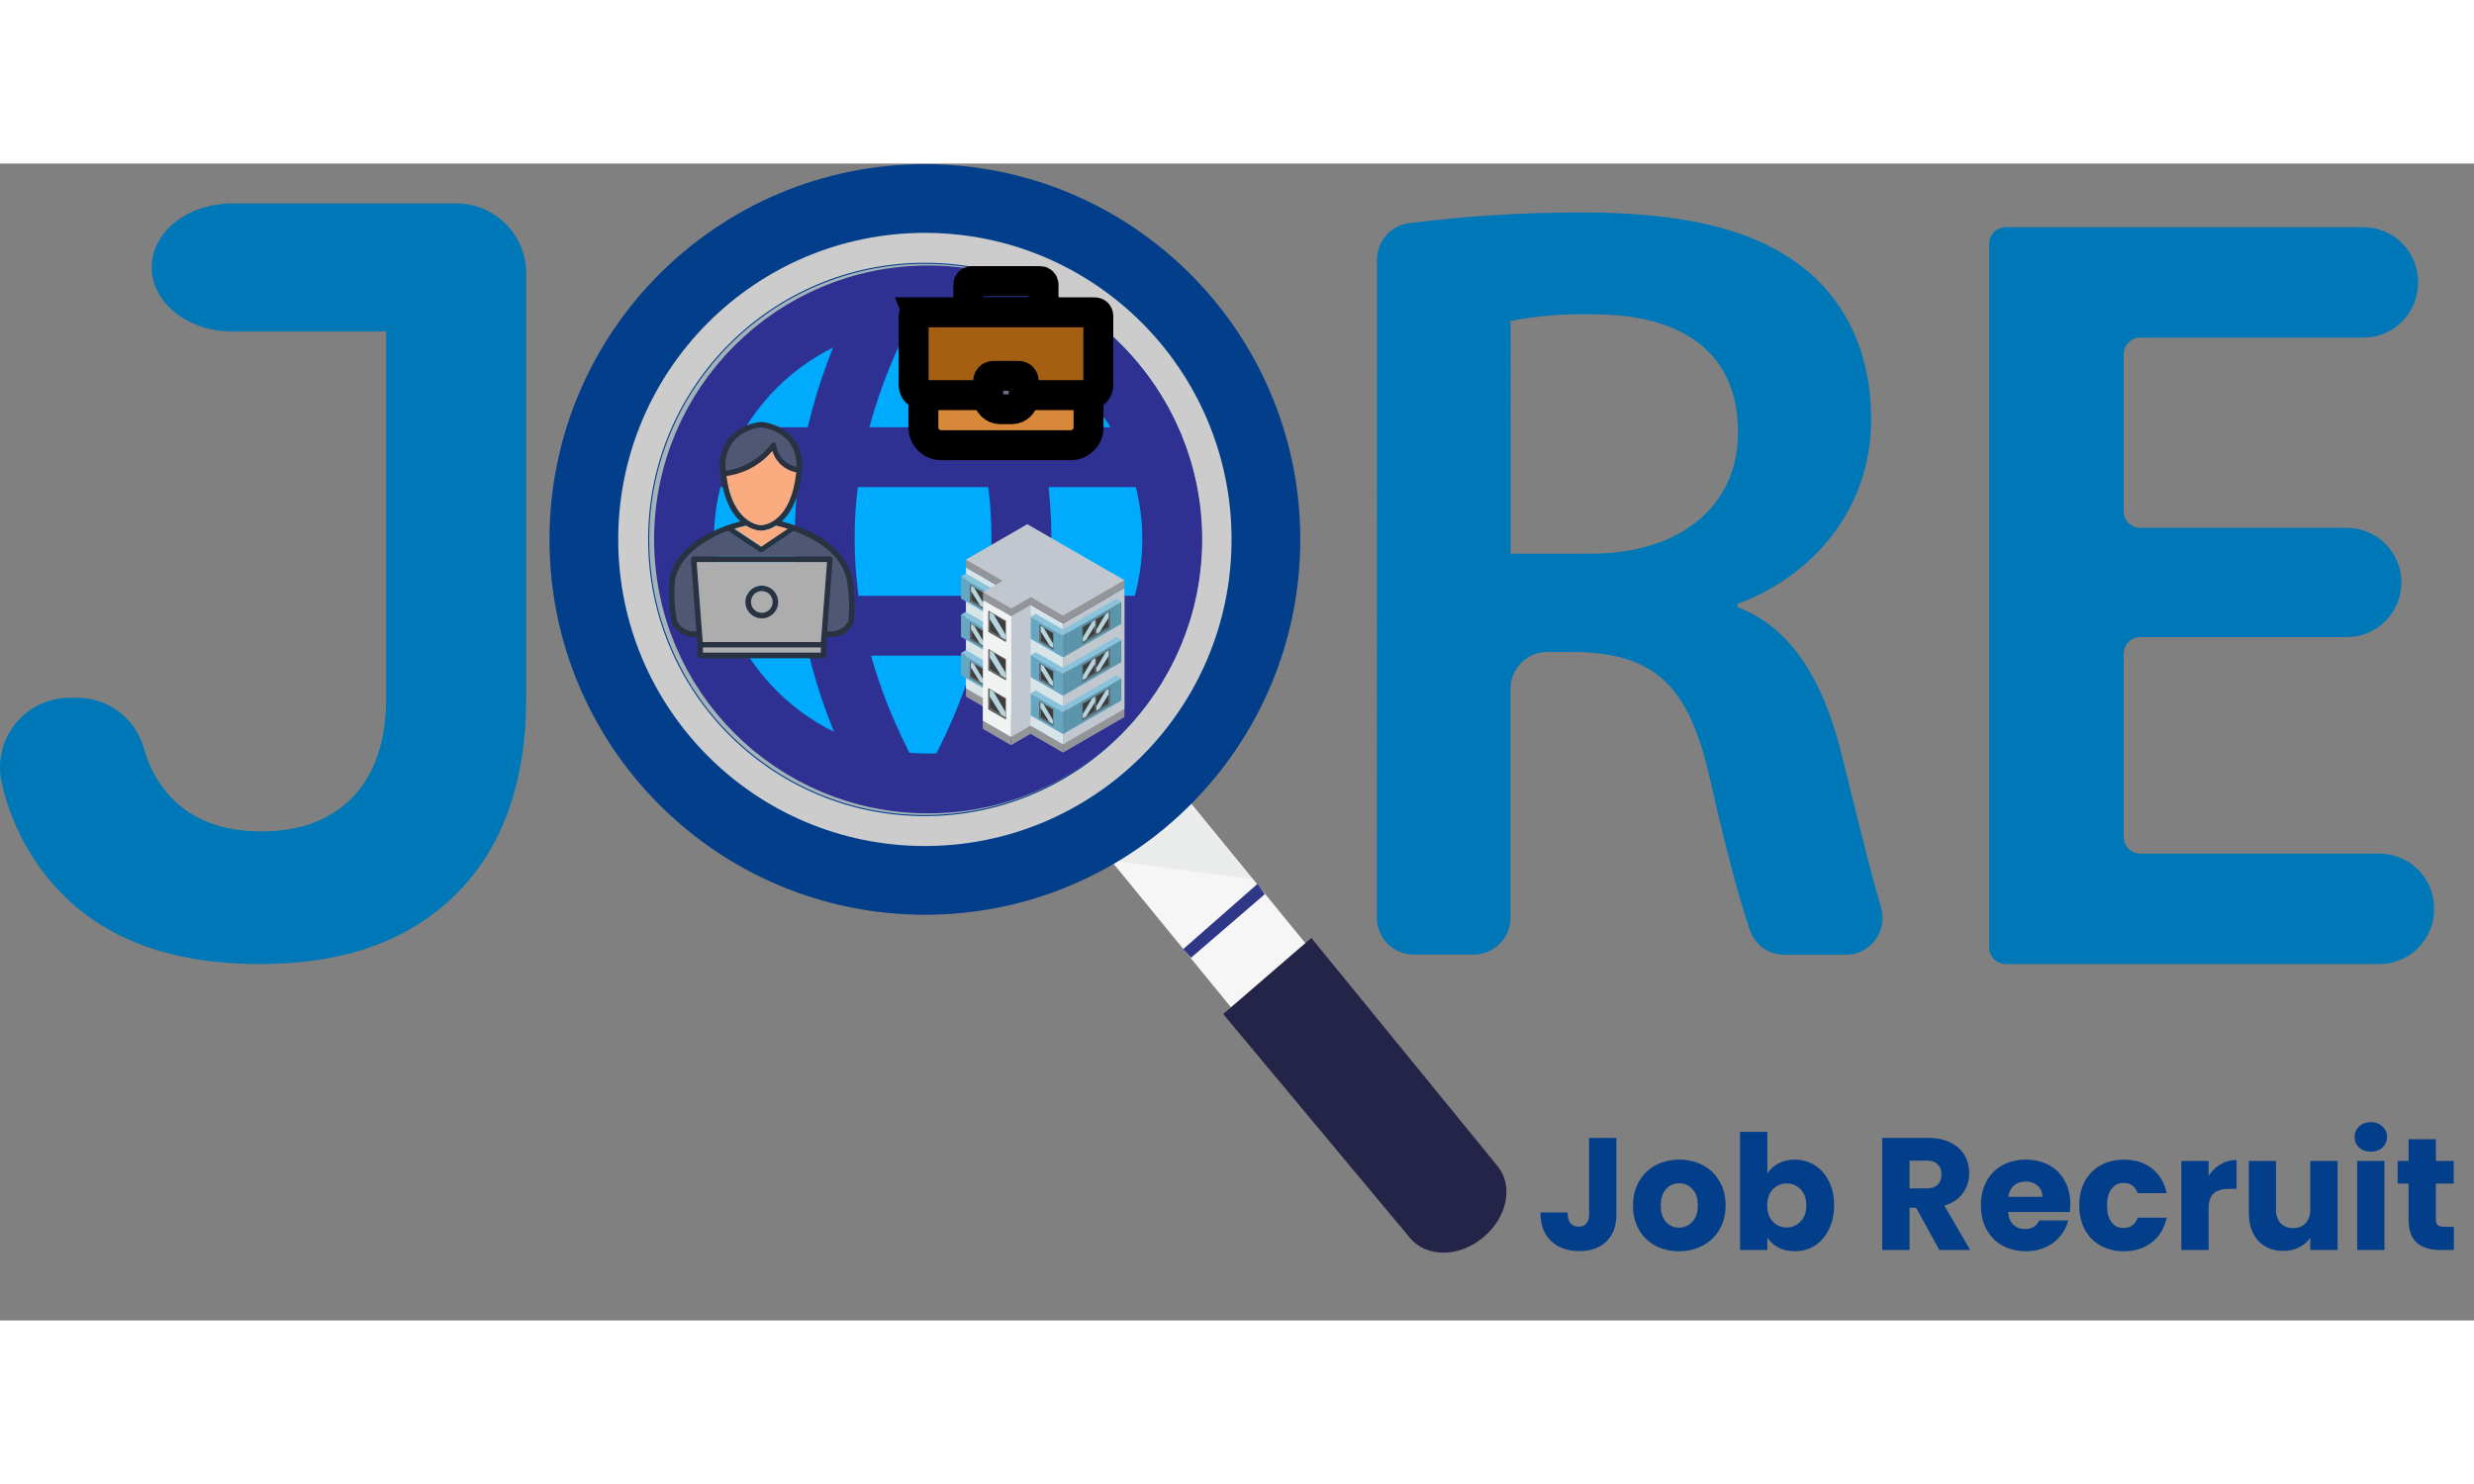 <svg width="100" height="60" viewBox="0 0 124 58" fill="none" xmlns="http://www.w3.org/2000/svg">
<rect x="0" y="0" width="124" height="58" fill="#808080" stroke="none"/>
<path d="M12.994 40.132C8.722 40.132 5.424 38.957 3.102 36.607C1.609 35.078 0.568 33.166 0.095 31.082C-0.027 30.568 -0.031 30.034 0.083 29.518C0.197 29.003 0.427 28.52 0.755 28.106C1.082 27.692 1.5 27.358 1.975 27.128C2.451 26.899 2.972 26.78 3.5 26.781H3.853C4.608 26.777 5.344 27.02 5.948 27.472C6.553 27.924 6.993 28.562 7.202 29.288C7.44 30.192 7.892 31.027 8.521 31.72C9.606 32.895 11.134 33.483 13.104 33.483C15.073 33.483 16.614 32.895 17.726 31.72C18.812 30.545 19.355 28.9 19.355 26.785V5.48C19.357 5.02 19.45 4.565 19.628 4.141C19.806 3.717 20.067 3.333 20.394 3.009C20.721 2.686 21.109 2.431 21.535 2.258C21.961 2.084 22.417 1.997 22.877 2V2C23.803 2 24.692 2.368 25.348 3.023C26.004 3.678 26.373 4.567 26.374 5.494V26.781C26.374 31.012 25.199 34.296 22.848 36.635C20.498 38.973 17.213 40.139 12.994 40.132ZM7.604 5.205C7.604 3.41 9.416 2 11.648 2H23.116V8.42H11.648C9.416 8.42 7.604 6.982 7.604 5.205Z" fill="#0077B6"/>
<path d="M69.019 4.821C69.018 4.372 69.181 3.938 69.477 3.601C69.773 3.264 70.181 3.045 70.626 2.987C73.475 2.629 76.343 2.45 79.214 2.451C84.531 2.451 88.148 3.329 90.612 5.409C92.643 7.109 93.785 9.686 93.785 12.813C93.785 17.579 90.552 20.816 87.087 22.074V22.24C89.717 23.227 91.317 25.801 92.241 29.365C92.996 32.394 93.683 35.278 94.282 37.305C94.363 37.579 94.378 37.868 94.328 38.15C94.277 38.431 94.162 38.697 93.991 38.926C93.82 39.155 93.598 39.341 93.343 39.47C93.087 39.598 92.805 39.666 92.52 39.667H89.449C89.065 39.67 88.69 39.552 88.377 39.33C88.064 39.108 87.828 38.793 87.704 38.429C87.178 36.896 86.498 34.361 85.73 30.955C84.672 26.132 82.934 24.609 79.098 24.486H77.557C77.068 24.485 76.598 24.678 76.251 25.023C75.904 25.368 75.708 25.837 75.706 26.326V37.812C75.706 38.302 75.512 38.772 75.165 39.119C74.819 39.465 74.349 39.66 73.859 39.66H70.859C70.369 39.66 69.899 39.465 69.553 39.119C69.206 38.772 69.011 38.302 69.011 37.812L69.019 4.821ZM75.717 19.561H79.708C84.256 19.561 87.112 17.149 87.112 13.479C87.112 9.421 84.263 7.56 79.877 7.56C78.481 7.518 77.085 7.628 75.713 7.888L75.717 19.561Z" fill="#0077B6"/>
<path d="M117.621 23.742H107.274C107.055 23.742 106.845 23.828 106.689 23.982C106.534 24.136 106.445 24.345 106.442 24.563V33.765C106.442 33.986 106.53 34.197 106.686 34.353C106.842 34.509 107.053 34.597 107.274 34.597H119.261C119.987 34.597 120.684 34.886 121.198 35.399C121.711 35.913 122 36.61 122 37.336V37.389C122.001 37.749 121.93 38.106 121.793 38.439C121.655 38.771 121.453 39.074 121.199 39.328C120.945 39.583 120.642 39.785 120.31 39.923C119.977 40.061 119.621 40.132 119.261 40.132H100.53C100.31 40.131 100.099 40.043 99.944 39.887C99.788 39.731 99.701 39.52 99.701 39.3V4.02C99.701 3.911 99.723 3.804 99.764 3.703C99.806 3.603 99.867 3.511 99.944 3.434C100.021 3.357 100.112 3.296 100.213 3.255C100.313 3.213 100.421 3.192 100.53 3.192H118.453C118.813 3.191 119.17 3.262 119.503 3.399C119.836 3.537 120.138 3.738 120.393 3.993C120.647 4.247 120.85 4.549 120.987 4.882C121.125 5.215 121.196 5.571 121.196 5.931V5.987C121.196 6.347 121.125 6.704 120.987 7.037C120.85 7.369 120.647 7.671 120.393 7.926C120.138 8.18 119.836 8.382 119.503 8.519C119.17 8.657 118.813 8.727 118.453 8.727H107.274C107.165 8.726 107.056 8.748 106.955 8.789C106.854 8.831 106.762 8.892 106.685 8.969C106.607 9.047 106.546 9.139 106.504 9.24C106.463 9.341 106.441 9.449 106.442 9.559V17.431C106.442 17.652 106.53 17.864 106.686 18.02C106.842 18.176 107.053 18.263 107.274 18.263H117.621C118.348 18.263 119.045 18.552 119.558 19.066C120.072 19.579 120.361 20.276 120.361 21.003C120.361 21.729 120.072 22.426 119.558 22.94C119.045 23.453 118.348 23.742 117.621 23.742Z" fill="#0077B6"/>
<path d="M72.692 47.969L68.892 51.096L53.051 31.727L56.852 28.6L72.692 47.969Z" fill="#F6F6F6"/>
<path d="M74.353 53.825L74.31 53.861C73.112 54.848 71.49 54.848 70.668 53.861L61.308 42.639L65.726 38.824L75.054 50.254C75.868 51.234 75.551 52.831 74.353 53.825Z" fill="#242449"/>
<g style="mix-blend-mode:multiply" opacity="0.2">
<path d="M55.005 34.118L55.622 34.943L62.792 35.873L58.026 30.158L55.005 34.118Z" fill="#BBBCC0"/>
</g>
<path opacity="0.5" d="M61.361 20.273C60.635 0.942 36.104 -1.437 31.68 17.414C32.431 36.765 56.937 39.124 61.361 20.273Z" fill="#C8E7F5"/>
<path d="M46.356 35.161C55.367 35.161 62.672 27.856 62.672 18.845C62.672 9.834 55.367 2.529 46.356 2.529C37.345 2.529 30.04 9.834 30.04 18.845C30.04 27.856 37.345 35.161 46.356 35.161Z" stroke="#023E8A" stroke-width="5" stroke-miterlimit="10"/>
<path d="M46.356 33.465C54.431 33.465 60.977 26.92 60.977 18.845C60.977 10.77 54.431 4.225 46.356 4.225C38.282 4.225 31.736 10.77 31.736 18.845C31.736 26.92 38.282 33.465 46.356 33.465Z" stroke="#CCCCCC" stroke-width="1.5" stroke-miterlimit="10"/>
<path d="M59.694 39.818L63.392 36.631L63.029 36.113L59.302 39.385L59.694 39.818Z" fill="#2F3787"/>
<path d="M46.519 31.079C53.275 31.079 58.752 25.601 58.752 18.845C58.752 12.089 53.275 6.611 46.519 6.611C39.762 6.611 34.285 12.089 34.285 18.845C34.285 25.601 39.762 31.079 46.519 31.079Z" fill="#00ABFD" stroke="#2E3192" stroke-width="3" stroke-miterlimit="10"/>
<path d="M34.997 14.72H57.874" stroke="#2E3192" stroke-width="3" stroke-miterlimit="10"/>
<path d="M35.082 23.171H57.959" stroke="#2E3192" stroke-width="3" stroke-miterlimit="10"/>
<path d="M47.943 30.878C52.279 22.825 52.279 14.774 47.943 6.724" stroke="#2E3192" stroke-width="3" stroke-miterlimit="10"/>
<path d="M44.587 6.724C40.25 14.772 40.25 22.823 44.587 30.878" stroke="#2E3192" stroke-width="3" stroke-miterlimit="10"/>
<path d="M46.455 10.409H54.384C54.431 10.409 54.476 10.427 54.509 10.46C54.542 10.493 54.56 10.538 54.56 10.585V13.229C54.56 13.465 54.466 13.692 54.299 13.86C54.132 14.027 53.905 14.121 53.668 14.121H47.174C46.938 14.121 46.711 14.027 46.544 13.86C46.376 13.692 46.282 13.465 46.282 13.229V10.585C46.282 10.538 46.301 10.493 46.334 10.46C46.367 10.427 46.412 10.409 46.459 10.409H46.455Z" fill="#D88839" stroke="black" stroke-width="1.5" stroke-miterlimit="10"/>
<path d="M52.128 5.892H48.711C48.614 5.892 48.535 5.971 48.535 6.069V7.281C48.535 7.379 48.614 7.458 48.711 7.458H52.128C52.225 7.458 52.304 7.379 52.304 7.281V6.069C52.304 5.971 52.225 5.892 52.128 5.892Z" stroke="black" stroke-width="1.5" stroke-miterlimit="10"/>
<path d="M45.965 7.458H54.874C54.921 7.458 54.966 7.476 54.999 7.509C55.032 7.542 55.05 7.587 55.05 7.634V11.107C55.05 11.24 54.997 11.368 54.903 11.463C54.808 11.557 54.68 11.611 54.546 11.611H46.296C46.163 11.611 46.034 11.557 45.94 11.463C45.845 11.368 45.792 11.24 45.792 11.107V7.641C45.792 7.594 45.811 7.549 45.844 7.516C45.877 7.483 45.922 7.465 45.968 7.465L45.965 7.458Z" fill="#A55F13" stroke="black" stroke-width="1.5" stroke-miterlimit="10"/>
<path d="M49.783 10.645H51.056C51.123 10.645 51.188 10.671 51.236 10.719C51.283 10.767 51.31 10.831 51.31 10.899V11.713C51.31 11.873 51.246 12.026 51.133 12.139C51.02 12.252 50.867 12.316 50.707 12.316H50.132C49.972 12.316 49.819 12.252 49.706 12.139C49.593 12.026 49.529 11.873 49.529 11.713V10.899C49.529 10.831 49.556 10.767 49.604 10.719C49.651 10.671 49.716 10.645 49.783 10.645Z" fill="#6B7292" stroke="black" stroke-width="1.5" stroke-miterlimit="10"/>
<path d="M52.942 22.687L52.935 22.395H52.9L52.907 22.691L52.942 22.687Z" fill="#2F3787"/>
<path d="M52.942 22.687L52.935 22.395H52.9L52.907 22.691L52.942 22.687Z" fill="#2F3787"/>
<path d="M42.708 20.731C42.475 19.808 41.742 19.021 40.592 18.454C40.14 18.236 39.668 18.064 39.182 17.939C39.718 17.449 40.053 16.652 40.176 15.563C40.234 15.243 40.223 14.915 40.145 14.6C40.068 14.285 39.924 13.989 39.725 13.733C39.319 13.285 38.758 13.006 38.156 12.954H38.135C37.533 13.009 36.974 13.287 36.566 13.733C36.367 13.989 36.223 14.285 36.146 14.6C36.068 14.915 36.057 15.243 36.115 15.563C36.238 16.652 36.573 17.449 37.109 17.939C36.623 18.064 36.151 18.236 35.699 18.454C34.535 19.021 33.802 19.808 33.583 20.731C33.504 21.492 33.534 22.26 33.672 23.012C33.672 23.012 33.672 23.012 33.672 23.033C33.781 23.262 33.957 23.452 34.177 23.578C34.397 23.704 34.65 23.76 34.902 23.738H34.927L34.955 24.133V24.662C34.955 24.699 34.969 24.734 34.995 24.759C35.021 24.785 35.056 24.8 35.092 24.8H41.276C41.294 24.8 41.312 24.796 41.329 24.789C41.345 24.782 41.361 24.772 41.373 24.759C41.386 24.747 41.396 24.731 41.403 24.715C41.41 24.698 41.414 24.68 41.414 24.662V24.133L41.442 23.735H41.551C41.803 23.757 42.056 23.701 42.275 23.575C42.495 23.449 42.67 23.259 42.778 23.03C42.778 23.03 42.778 23.03 42.778 23.009C42.868 22.25 42.844 21.483 42.708 20.731V20.731ZM38.124 18.408C38.392 18.391 38.65 18.304 38.872 18.154C38.963 18.175 39.175 18.228 39.45 18.313L38.128 19.205L36.792 18.313C36.981 18.25 37.174 18.199 37.37 18.158C37.6 18.31 37.867 18.396 38.142 18.408H38.124ZM36.753 13.913C37.111 13.526 37.599 13.284 38.124 13.232C38.649 13.285 39.136 13.527 39.496 13.913C39.783 14.279 39.928 14.738 39.901 15.203C39.64 15.149 39.403 15.014 39.223 14.818C39.043 14.622 38.928 14.375 38.896 14.11C38.894 14.083 38.883 14.057 38.865 14.036C38.847 14.014 38.824 13.998 38.798 13.99C38.771 13.982 38.742 13.981 38.715 13.989C38.688 13.998 38.663 14.014 38.646 14.036C38.376 14.401 38.036 14.71 37.647 14.943C37.257 15.177 36.825 15.331 36.376 15.397C36.34 15.136 36.356 14.87 36.424 14.615C36.492 14.361 36.61 14.122 36.77 13.913H36.753ZM36.4 15.676C37.296 15.558 38.115 15.11 38.699 14.421C38.785 14.689 38.941 14.928 39.152 15.115C39.363 15.301 39.621 15.427 39.898 15.478C39.899 15.496 39.899 15.514 39.898 15.531C39.778 16.589 39.432 17.382 38.903 17.805C38.688 17.988 38.423 18.101 38.142 18.129C38.107 18.133 36.732 18.087 36.404 15.679L36.4 15.676ZM41.142 23.978H35.223L34.916 19.98H41.452L41.142 23.978ZM41.142 24.514H35.251V24.257H41.153L41.142 24.514ZM42.524 22.938C42.422 23.122 42.266 23.27 42.076 23.361C41.887 23.453 41.674 23.484 41.467 23.449L41.742 19.843C41.743 19.824 41.74 19.805 41.734 19.786C41.728 19.768 41.719 19.751 41.706 19.737C41.693 19.723 41.678 19.711 41.66 19.703C41.642 19.695 41.623 19.691 41.604 19.691H34.768C34.749 19.691 34.73 19.695 34.712 19.703C34.694 19.711 34.679 19.723 34.666 19.737C34.653 19.751 34.644 19.768 34.638 19.786C34.632 19.805 34.629 19.824 34.63 19.843L34.898 23.453C34.704 23.474 34.508 23.436 34.336 23.345C34.163 23.254 34.022 23.113 33.929 22.942C33.8 22.235 33.771 21.513 33.841 20.798C34.165 19.494 35.526 18.778 36.478 18.425L38.068 19.483C38.09 19.498 38.115 19.507 38.142 19.508C38.17 19.507 38.197 19.499 38.219 19.483L39.792 18.425C40.744 18.778 42.105 19.483 42.429 20.798C42.557 21.505 42.587 22.227 42.517 22.942L42.524 22.938Z" fill="#29333F"/>
<path d="M38.184 22.801C38.347 22.801 38.506 22.754 38.642 22.664C38.777 22.574 38.883 22.446 38.946 22.296C39.008 22.146 39.025 21.981 38.994 21.821C38.963 21.662 38.885 21.515 38.77 21.4C38.655 21.284 38.509 21.206 38.349 21.174C38.19 21.142 38.025 21.158 37.874 21.22C37.724 21.282 37.596 21.387 37.505 21.523C37.415 21.658 37.367 21.817 37.367 21.979C37.366 22.087 37.387 22.194 37.428 22.293C37.469 22.393 37.529 22.483 37.605 22.56C37.681 22.636 37.771 22.697 37.871 22.738C37.97 22.779 38.077 22.801 38.184 22.801V22.801ZM38.184 21.44C38.292 21.44 38.397 21.472 38.486 21.531C38.575 21.591 38.645 21.676 38.686 21.775C38.727 21.874 38.738 21.983 38.717 22.089C38.696 22.194 38.644 22.291 38.568 22.367C38.492 22.443 38.396 22.494 38.29 22.515C38.185 22.536 38.076 22.525 37.977 22.484C37.877 22.443 37.793 22.374 37.733 22.284C37.673 22.195 37.642 22.09 37.642 21.983C37.641 21.911 37.655 21.84 37.682 21.774C37.709 21.708 37.749 21.647 37.799 21.596C37.85 21.546 37.91 21.505 37.976 21.478C38.042 21.45 38.113 21.436 38.184 21.436V21.44Z" fill="#29333F"/>
<path d="M41.139 24.26H35.233V24.518H41.139V24.26Z" fill="#ADADAD"/>
<path d="M34.916 19.98L35.223 23.989H41.146L41.452 19.98H34.916ZM38.184 22.801C38.021 22.801 37.862 22.754 37.727 22.664C37.591 22.574 37.485 22.445 37.422 22.295C37.36 22.145 37.343 21.98 37.375 21.82C37.406 21.66 37.485 21.514 37.6 21.398C37.715 21.283 37.862 21.205 38.021 21.173C38.181 21.142 38.346 21.158 38.497 21.221C38.647 21.284 38.775 21.389 38.865 21.525C38.955 21.661 39.003 21.82 39.002 21.983C39.002 22.2 38.916 22.408 38.763 22.561C38.609 22.715 38.401 22.801 38.184 22.801Z" fill="#ADADAD"/>
<path d="M42.517 22.942C42.415 23.126 42.259 23.273 42.069 23.365C41.88 23.457 41.667 23.487 41.46 23.453L41.734 19.846C41.736 19.827 41.734 19.808 41.727 19.79C41.721 19.772 41.712 19.755 41.699 19.741C41.686 19.726 41.671 19.715 41.653 19.707C41.635 19.699 41.616 19.695 41.597 19.695H34.768C34.749 19.695 34.73 19.699 34.712 19.707C34.694 19.715 34.679 19.726 34.666 19.741C34.653 19.755 34.644 19.772 34.638 19.79C34.632 19.808 34.629 19.827 34.631 19.846L34.899 23.453C34.705 23.474 34.509 23.436 34.336 23.345C34.163 23.254 34.022 23.113 33.929 22.942C33.8 22.235 33.771 21.513 33.841 20.798C34.165 19.494 35.526 18.778 36.478 18.425L38.068 19.483C38.09 19.498 38.115 19.507 38.142 19.508C38.17 19.507 38.197 19.499 38.22 19.483L39.795 18.425C40.744 18.778 42.105 19.483 42.429 20.798C42.558 21.505 42.587 22.227 42.517 22.942V22.942Z" fill="#505773"/>
<path d="M39.482 18.313L38.16 19.205L36.824 18.313C37.099 18.224 37.31 18.175 37.402 18.154C37.625 18.305 37.884 18.392 38.153 18.408V18.408C38.42 18.391 38.678 18.304 38.9 18.154C38.988 18.175 39.196 18.218 39.482 18.313Z" fill="#FAAB7F"/>
<path d="M39.905 15.482C39.905 15.482 39.905 15.517 39.905 15.535C39.785 16.592 39.439 17.386 38.91 17.808C38.696 17.991 38.43 18.105 38.149 18.133C38.117 18.133 36.739 18.087 36.411 15.665C37.307 15.547 38.127 15.098 38.709 14.406C38.792 14.678 38.947 14.921 39.157 15.111C39.368 15.3 39.626 15.428 39.905 15.482V15.482Z" fill="#FAAB7F"/>
<path d="M39.919 15.203C39.658 15.149 39.421 15.014 39.241 14.818C39.06 14.622 38.946 14.375 38.914 14.11C38.911 14.083 38.9 14.057 38.883 14.036C38.865 14.014 38.842 13.998 38.816 13.99C38.789 13.982 38.761 13.982 38.734 13.99C38.708 13.998 38.684 14.014 38.667 14.036C38.395 14.404 38.052 14.714 37.658 14.948C37.265 15.182 36.829 15.336 36.376 15.401C36.339 15.139 36.356 14.872 36.424 14.616C36.493 14.361 36.612 14.122 36.774 13.913C37.131 13.526 37.618 13.284 38.142 13.232C38.667 13.284 39.155 13.526 39.514 13.913C39.801 14.279 39.945 14.738 39.919 15.203V15.203Z" fill="#505773"/>
<path d="M38.727 21.979C38.727 22.087 38.695 22.192 38.636 22.281C38.576 22.37 38.491 22.44 38.392 22.481C38.293 22.522 38.184 22.533 38.078 22.512C37.973 22.491 37.876 22.439 37.8 22.363C37.724 22.287 37.673 22.19 37.652 22.085C37.631 21.98 37.642 21.871 37.683 21.771C37.724 21.672 37.793 21.587 37.883 21.528C37.972 21.468 38.077 21.436 38.184 21.436C38.328 21.437 38.466 21.495 38.567 21.596C38.669 21.698 38.726 21.835 38.727 21.979V21.979Z" fill="#ADADAD"/>
<path d="M50.689 23.111L50.675 29.161L49.261 28.343L49.272 22.293L50.689 23.111Z" fill="#939598"/>
<path d="M50.689 23.111L51.662 22.547L51.648 28.593L50.675 29.161L50.689 23.111Z" fill="#939598"/>
<path d="M53.277 23.471V29.531L56.358 27.75V21.697L53.277 23.471Z" fill="#939598"/>
<path d="M53.277 23.471L48.415 20.664V26.725L53.277 29.531V23.471Z" fill="#939598"/>
<path d="M53.277 23.058V29.118L56.358 27.338V21.281L53.277 23.058Z" fill="#C0C7CE"/>
<path d="M53.277 23.058L48.415 20.252V26.309L53.277 29.118V23.058Z" fill="#D7E4E8"/>
<path d="M50.689 22.698L51.662 22.134L51.648 28.181L50.675 28.745L50.689 22.698Z" fill="#C0C7CE"/>
<path d="M53.277 23.361V24.429L53.527 24.616V23.506L53.277 23.361Z" fill="#A16845"/>
<path d="M55.95 21.817V22.928L56.203 23.076V21.962L55.95 21.817Z" fill="#D4CAB8"/>
<path d="M56.203 21.965L53.527 23.506V24.616L56.203 23.076V21.965Z" fill="#5B95AB"/>
<path d="M54.948 22.846L55.593 22.473V23.238L54.948 23.608V22.846Z" fill="#B5D4DE"/>
<path d="M55.614 22.466V23.252L54.927 23.647V23.59L54.948 23.58L55.572 23.22V22.459L55.614 22.438V22.466Z" fill="#6D6E71"/>
<path d="M55.632 23.27L54.931 23.675L54.927 22.829L54.948 22.818V23.58V23.608L55.593 23.238V22.445L55.611 22.438L55.636 22.448L55.632 23.27Z" fill="#58595B"/>
<path d="M55.636 22.448L55.593 22.473L54.948 22.846L54.927 22.829L55.593 22.445L55.611 22.438L55.636 22.448Z" fill="#58595B"/>
<g style="mix-blend-mode:screen">
<path d="M55.421 22.572L54.948 23.372V22.846L55.421 22.572Z" fill="#3D3D3D"/>
</g>
<g style="mix-blend-mode:screen">
<path d="M55.572 22.758V23.22L55.121 23.481L55.572 22.758Z" fill="#3D3D3D"/>
</g>
<path d="M54.268 23.241L54.913 22.868V23.629L54.268 24.003V23.241Z" fill="#B5D4DE"/>
<path d="M54.934 22.857V23.647H54.931L54.247 24.042V23.985L54.268 23.975L54.892 23.615V22.854L54.934 22.832V22.857Z" fill="#6D6E71"/>
<path d="M54.952 23.664L54.247 24.07V23.224L54.268 23.213V23.975V24.003L54.913 23.629V22.839L54.931 22.829L54.952 22.843V23.664Z" fill="#58595B"/>
<path d="M54.952 22.843L54.913 22.868L54.268 23.241L54.247 23.224L54.913 22.839L54.931 22.829L54.952 22.843Z" fill="#58595B"/>
<g style="mix-blend-mode:screen">
<path d="M54.74 22.966L54.268 23.763V23.241L54.74 22.966Z" fill="#3D3D3D"/>
</g>
<g style="mix-blend-mode:screen">
<path d="M54.892 23.153V23.615L54.44 23.872L54.892 23.153Z" fill="#3D3D3D"/>
</g>
<path d="M53.527 23.506L53.277 23.361L55.949 21.817L56.203 21.965L53.527 23.506Z" fill="#88C2DB"/>
<path d="M53.527 23.506V24.616L53.277 24.761V23.65L53.527 23.506Z" fill="#5B95AB"/>
<path d="M51.659 22.72L53.277 23.65V24.761L51.659 23.827V22.72Z" fill="#66A6C0"/>
<path d="M51.913 22.572L51.659 22.72L53.277 23.65L53.528 23.506L51.913 22.572Z" fill="#88C2DB"/>
<path d="M53.277 25.279V26.347L53.527 26.538V25.424L53.277 25.279Z" fill="#A16845"/>
<path d="M55.95 23.735V24.846L56.203 24.994V23.88L55.95 23.735Z" fill="#D4CAB8"/>
<path d="M56.203 23.883L53.527 25.424V26.538L56.203 24.994V23.883Z" fill="#5B95AB"/>
<path d="M54.948 24.764L55.593 24.391V25.156L54.948 25.526V24.764Z" fill="#B5D4DE"/>
<path d="M55.614 24.384V25.17V25.173V25.17L54.927 25.565V25.512L54.948 25.498L55.572 25.138V24.38L55.614 24.355V24.384Z" fill="#6D6E71"/>
<path d="M55.632 25.187L54.931 25.593L54.927 24.75L54.948 24.74V25.498V25.526L55.593 25.156V24.363L55.611 24.355L55.636 24.366L55.632 25.187Z" fill="#58595B"/>
<path d="M55.636 24.366L55.593 24.391L54.948 24.764L54.927 24.75L55.593 24.363L55.611 24.355L55.636 24.366Z" fill="#58595B"/>
<g style="mix-blend-mode:screen">
<path d="M55.421 24.493L54.948 25.29V24.764L55.421 24.493Z" fill="#3D3D3D"/>
</g>
<g style="mix-blend-mode:screen">
<path d="M55.572 24.68V25.138L55.121 25.399L55.572 24.68Z" fill="#3D3D3D"/>
</g>
<path d="M54.268 25.159L54.913 24.785V25.551L54.268 25.921V25.159Z" fill="#B5D4DE"/>
<path d="M54.934 24.779V25.565H54.931L54.247 25.959V25.903L54.268 25.892L54.892 25.533V24.771L54.934 24.75V24.779Z" fill="#6D6E71"/>
<path d="M54.952 25.582L54.247 25.988V25.142L54.268 25.131V25.892V25.921L54.913 25.551V24.757L54.931 24.747L54.952 24.761V25.582Z" fill="#58595B"/>
<path d="M54.952 24.761L54.913 24.785L54.268 25.159L54.247 25.142L54.913 24.757L54.931 24.747L54.952 24.761Z" fill="#58595B"/>
<g style="mix-blend-mode:screen">
<path d="M54.74 24.884L54.268 25.681V25.159L54.74 24.884Z" fill="#3D3D3D"/>
</g>
<g style="mix-blend-mode:screen">
<path d="M54.892 25.071V25.533L54.44 25.794L54.892 25.071Z" fill="#3D3D3D"/>
</g>
<path d="M53.527 25.424L53.277 25.279L55.949 23.735L56.203 23.883L53.527 25.424Z" fill="#88C2DB"/>
<path d="M53.527 25.424V26.538L53.277 26.682V25.568L53.527 25.424Z" fill="#5B95AB"/>
<path d="M51.659 24.637L53.277 25.568V26.682L51.659 25.748V24.637Z" fill="#66A6C0"/>
<path d="M51.913 24.493L51.659 24.637L53.277 25.568L53.528 25.424L51.913 24.493Z" fill="#88C2DB"/>
<path d="M53.277 27.204V28.272L53.527 28.459V27.349L53.277 27.204Z" fill="#A16845"/>
<path d="M55.95 25.66V26.77L56.203 26.915V25.804L55.95 25.66Z" fill="#D4CAB8"/>
<path d="M56.203 25.804L53.527 27.349V28.459L56.203 26.919V25.804Z" fill="#5B95AB"/>
<path d="M54.948 26.689L55.593 26.316V27.077L54.948 27.451V26.689Z" fill="#B5D4DE"/>
<path d="M55.614 26.309V27.095L54.927 27.49V27.433L54.948 27.423L55.572 27.063V26.302L55.614 26.28V26.309Z" fill="#6D6E71"/>
<path d="M55.632 27.112L54.931 27.518L54.927 26.672L54.948 26.661V27.423V27.451L55.593 27.077V26.287L55.611 26.277L55.636 26.291L55.632 27.112Z" fill="#58595B"/>
<path d="M55.636 26.291L55.593 26.316L54.948 26.689L54.927 26.672L55.593 26.287L55.611 26.277L55.636 26.291Z" fill="#58595B"/>
<g style="mix-blend-mode:screen">
<path d="M55.421 26.414L54.948 27.215V26.689L55.421 26.414Z" fill="#3D3D3D"/>
</g>
<g style="mix-blend-mode:screen">
<path d="M55.572 26.601V27.063L55.121 27.324L55.572 26.601Z" fill="#3D3D3D"/>
</g>
<path d="M54.268 27.081L54.913 26.707V27.472L54.268 27.846V27.081Z" fill="#B5D4DE"/>
<path d="M54.934 26.7V27.49H54.931L54.247 27.884V27.828L54.268 27.817L54.892 27.454V26.696L54.934 26.672V26.7Z" fill="#6D6E71"/>
<path d="M54.952 27.504L54.247 27.913V27.067L54.268 27.056V27.817V27.846L54.913 27.472V26.682L54.931 26.672L54.952 26.686V27.504Z" fill="#58595B"/>
<path d="M54.952 26.686L54.913 26.707L54.268 27.081L54.247 27.067L54.913 26.682L54.931 26.672L54.952 26.686Z" fill="#58595B"/>
<g style="mix-blend-mode:screen">
<path d="M54.74 26.809L54.268 27.606V27.081L54.74 26.809Z" fill="#3D3D3D"/>
</g>
<g style="mix-blend-mode:screen">
<path d="M54.892 26.996V27.454L54.44 27.715L54.892 26.996Z" fill="#3D3D3D"/>
</g>
<path d="M53.527 27.349L53.277 27.204L55.949 25.66L56.203 25.804L53.527 27.349Z" fill="#88C2DB"/>
<path d="M53.527 27.349V28.459L53.277 28.604V27.493L53.527 27.349Z" fill="#5B95AB"/>
<path d="M51.659 26.562L53.277 27.493V28.604L51.659 27.669V26.562Z" fill="#66A6C0"/>
<path d="M51.909 26.414L51.659 26.562L53.277 27.493L53.528 27.349L51.909 26.414Z" fill="#88C2DB"/>
<path d="M52.773 27.37L52.128 26.996V27.758L52.773 28.131V27.37Z" fill="#B5D4DE"/>
<path d="M52.106 26.989V27.775H52.11L52.794 28.17V28.114L52.773 28.103L52.149 27.743V26.982L52.106 26.961V26.989Z" fill="#6D6E71"/>
<path d="M52.089 27.793L52.794 28.198V27.352L52.776 27.341L52.773 28.103V28.131L52.128 27.758V26.968L52.11 26.961L52.089 26.971V27.793Z" fill="#58595B"/>
<path d="M52.089 26.971L52.128 26.996L52.773 27.37L52.794 27.352L52.128 26.968L52.11 26.961L52.089 26.971Z" fill="#58595B"/>
<g style="mix-blend-mode:screen">
<path d="M52.304 27.098L52.773 27.895V27.37L52.304 27.098Z" fill="#3D3D3D"/>
</g>
<g style="mix-blend-mode:screen">
<path d="M52.149 27.282V27.743L52.6 28.004L52.149 27.282Z" fill="#3D3D3D"/>
</g>
<path d="M52.783 25.462L52.138 25.089V25.85L52.783 26.224V25.462Z" fill="#B5D4DE"/>
<path d="M52.117 25.078V25.868L52.801 26.263V26.206L52.783 26.196L52.16 25.836V25.075L52.117 25.053V25.078Z" fill="#6D6E71"/>
<path d="M52.099 25.886L52.801 26.291V25.445L52.783 25.434V26.196V26.224L52.138 25.85V25.061L52.121 25.05L52.096 25.064L52.099 25.886Z" fill="#58595B"/>
<path d="M52.096 25.064L52.138 25.089L52.783 25.462L52.801 25.445H52.805H52.801L52.138 25.061L52.121 25.05L52.096 25.064Z" fill="#58595B"/>
<g style="mix-blend-mode:screen">
<path d="M52.311 25.187L52.783 25.984V25.462L52.311 25.187Z" fill="#3D3D3D"/>
</g>
<g style="mix-blend-mode:screen">
<path d="M52.159 25.374V25.836L52.611 26.093L52.159 25.374Z" fill="#3D3D3D"/>
</g>
<path d="M52.783 23.545L52.138 23.171V23.936L52.783 24.306V23.545Z" fill="#B5D4DE"/>
<path d="M52.117 23.164V23.95L52.801 24.345V24.288L52.783 24.278L52.16 23.918V23.157L52.117 23.136V23.164Z" fill="#6D6E71"/>
<path d="M52.099 23.968L52.801 24.373V23.527L52.783 23.516V24.278V24.306L52.138 23.936V23.143L52.121 23.136L52.096 23.146L52.099 23.968Z" fill="#58595B"/>
<path d="M52.096 23.146L52.138 23.171L52.783 23.544L52.801 23.527L52.138 23.143L52.121 23.136L52.096 23.146Z" fill="#58595B"/>
<g style="mix-blend-mode:screen">
<path d="M52.311 23.273L52.783 24.07V23.544L52.311 23.273Z" fill="#3D3D3D"/>
</g>
<g style="mix-blend-mode:screen">
<path d="M52.159 23.456V23.918L52.611 24.179L52.159 23.456Z" fill="#3D3D3D"/>
</g>
<path d="M49.995 21.465V22.578L49.741 22.723V21.609L49.995 21.465Z" fill="#A16845"/>
<path d="M48.165 20.699L49.741 21.609V22.723L48.165 21.81V20.699Z" fill="#66A6C0"/>
<path d="M48.415 20.555L48.165 20.699L49.741 21.609L49.995 21.465L48.415 20.555Z" fill="#88C2DB"/>
<path d="M49.995 23.382V24.493L49.741 24.637V23.527L49.995 23.382Z" fill="#A16845"/>
<path d="M48.165 22.617L49.741 23.527V24.637L48.165 23.728V22.617Z" fill="#66A6C0"/>
<path d="M48.415 22.476L48.165 22.617L49.741 23.53L49.995 23.382L48.415 22.476Z" fill="#88C2DB"/>
<path d="M49.995 25.307V26.418L49.741 26.562V25.452L49.995 25.307Z" fill="#A16845"/>
<path d="M48.165 24.539L49.741 25.452V26.562L48.165 25.653V24.539Z" fill="#66A6C0"/>
<path d="M48.415 24.394L48.165 24.539L49.745 25.452L49.995 25.307L48.415 24.394Z" fill="#88C2DB"/>
<path d="M49.286 25.35L48.641 24.976V25.741L49.286 26.111V25.35Z" fill="#B5D4DE"/>
<path d="M48.62 24.969L48.623 25.755H48.62H48.623V25.759L49.307 26.15V26.093L49.286 26.083L48.662 25.723V24.965L48.62 24.941V24.969Z" fill="#6D6E71"/>
<path d="M48.602 25.773L49.307 26.178V25.335L49.286 25.325V26.083V26.111L48.641 25.741V24.948L48.623 24.937L48.602 24.955V25.773Z" fill="#58595B"/>
<path d="M48.602 24.955L48.641 24.976L49.286 25.35L49.307 25.335V25.332L48.641 24.948L48.623 24.937L48.602 24.955Z" fill="#58595B"/>
<g style="mix-blend-mode:screen">
<path d="M48.814 25.078L49.286 25.875V25.35L48.814 25.078Z" fill="#3D3D3D"/>
</g>
<g style="mix-blend-mode:screen">
<path d="M48.662 25.265V25.723L49.113 25.984L48.662 25.265Z" fill="#3D3D3D"/>
</g>
<path d="M49.297 23.442L48.652 23.069V23.83L49.297 24.204V23.442Z" fill="#B5D4DE"/>
<path d="M48.63 23.061V23.848L49.318 24.243V24.186L49.297 24.176L48.673 23.816V23.055L48.63 23.033V23.061Z" fill="#6D6E71"/>
<path d="M48.613 23.865L49.314 24.271L49.318 23.425L49.297 23.414V24.176V24.204L48.652 23.83V23.04L48.634 23.03L48.613 23.044V23.865Z" fill="#58595B"/>
<path d="M48.613 23.044L48.652 23.069L49.297 23.442L49.318 23.425L48.652 23.04L48.634 23.03L48.613 23.044Z" fill="#58595B"/>
<g style="mix-blend-mode:screen">
<path d="M48.824 23.167L49.297 23.964V23.442L48.824 23.167Z" fill="#3D3D3D"/>
</g>
<g style="mix-blend-mode:screen">
<path d="M48.673 23.354V23.816L49.124 24.077L48.673 23.354Z" fill="#3D3D3D"/>
</g>
<path d="M49.297 21.524L48.652 21.151V21.916L49.297 22.286V21.524Z" fill="#B5D4DE"/>
<path d="M48.63 21.144V21.93L49.318 22.325V22.268L49.297 22.258L48.673 21.898V21.137L48.63 21.116V21.144Z" fill="#6D6E71"/>
<path d="M48.613 21.948L49.315 22.353L49.318 21.51L49.297 21.496V22.258V22.286L48.652 21.916V21.122L48.634 21.116L48.609 21.13L48.613 21.948Z" fill="#58595B"/>
<path d="M48.609 21.13L48.652 21.151L49.297 21.524L49.318 21.51L48.652 21.122L48.634 21.116L48.609 21.13Z" fill="#58595B"/>
<g style="mix-blend-mode:screen">
<path d="M48.824 21.253L49.297 22.05V21.524L48.824 21.253Z" fill="#3D3D3D"/>
</g>
<g style="mix-blend-mode:screen">
<path d="M48.673 21.44V21.898L49.124 22.159L48.673 21.44Z" fill="#3D3D3D"/>
</g>
<path d="M50.689 22.698L50.675 28.745L49.261 27.927L49.272 21.881L50.689 22.698Z" fill="#F1F2F2"/>
<path d="M50.397 22.945L49.582 22.476V23.435L50.397 23.904V22.945Z" fill="#B5D4DE"/>
<path d="M49.558 22.466V23.456V23.46L50.418 23.953V23.883L50.397 23.869L49.607 23.418V22.459L49.558 22.43V22.466Z" fill="#6D6E71"/>
<path d="M49.533 23.478L50.418 23.989V22.928L50.397 22.913V23.869V23.904L49.582 23.435V22.441L49.561 22.43L49.533 22.448V23.478Z" fill="#58595B"/>
<path d="M49.533 22.448L49.582 22.476L50.397 22.945L50.418 22.928V22.924L49.582 22.441L49.561 22.43L49.533 22.448Z" fill="#58595B"/>
<g style="mix-blend-mode:screen">
<path d="M49.801 22.603L50.397 23.605V22.945L49.801 22.603Z" fill="#3D3D3D"/>
</g>
<g style="mix-blend-mode:screen">
<path d="M49.607 22.836V23.418L50.175 23.745L49.607 22.836Z" fill="#3D3D3D"/>
</g>
<path d="M50.397 24.867L49.582 24.398V25.36L50.397 25.826V24.867Z" fill="#B5D4DE"/>
<path d="M49.558 24.387V25.378V25.381V25.378L50.418 25.875V25.804L50.397 25.79L49.607 25.339V24.38L49.558 24.352V24.387Z" fill="#6D6E71"/>
<path d="M49.533 25.399L50.418 25.91V24.849L50.397 24.835V25.79V25.826L49.582 25.36V24.363L49.561 24.352L49.533 24.369V25.399Z" fill="#58595B"/>
<path d="M49.533 24.369L49.582 24.398L50.397 24.867L50.418 24.849L49.582 24.363L49.561 24.352L49.533 24.369Z" fill="#58595B"/>
<g style="mix-blend-mode:screen">
<path d="M49.801 24.525L50.397 25.526V24.867L49.801 24.525Z" fill="#3D3D3D"/>
</g>
<g style="mix-blend-mode:screen">
<path d="M49.607 24.761V25.339L50.175 25.667L49.607 24.761Z" fill="#3D3D3D"/>
</g>
<path d="M50.393 26.83L49.582 26.358V27.32L50.393 27.789V26.83Z" fill="#B5D4DE"/>
<path d="M49.554 26.351V27.341L50.418 27.839V27.768L50.393 27.754L49.607 27.299V26.344L49.554 26.316V26.351Z" fill="#6D6E71"/>
<path d="M49.529 27.363L50.418 27.874V26.809L50.393 26.795V27.754V27.789L49.582 27.32V26.326L49.561 26.312L49.529 26.33V27.363Z" fill="#58595B"/>
<path d="M49.529 26.33L49.582 26.358L50.393 26.83L50.418 26.809L49.582 26.326L49.561 26.312L49.529 26.33Z" fill="#58595B"/>
<g style="mix-blend-mode:screen">
<path d="M49.801 26.485L50.393 27.49V26.83L49.801 26.485Z" fill="#3D3D3D"/>
</g>
<g style="mix-blend-mode:screen">
<path d="M49.607 26.721V27.299L50.175 27.627L49.607 26.721Z" fill="#3D3D3D"/>
</g>
<path d="M48.415 20.252V19.857L51.489 18.475L56.358 20.886V21.281L53.27 23.058L51.666 22.131L50.689 22.698L49.272 21.881V21.486L50.252 21.313L48.415 20.252Z" fill="#939598"/>
<path d="M48.415 19.857L51.489 18.08L56.358 20.886L53.27 22.663L51.666 21.736L50.689 22.304L49.272 21.486L50.252 20.918L48.415 19.857Z" fill="#C0C7CE"/>
<path d="M81.016 48.851V52.675C81.016 53.267 80.848 53.723 80.512 54.043C80.181 54.363 79.733 54.523 79.168 54.523C78.576 54.523 78.101 54.355 77.744 54.019C77.387 53.683 77.208 53.206 77.208 52.587H78.568C78.568 52.822 78.616 53.001 78.712 53.123C78.808 53.241 78.947 53.299 79.128 53.299C79.293 53.299 79.421 53.246 79.512 53.139C79.603 53.033 79.648 52.878 79.648 52.675V48.851H81.016ZM84.153 54.531C83.716 54.531 83.321 54.438 82.969 54.251C82.622 54.065 82.348 53.798 82.145 53.451C81.948 53.105 81.849 52.699 81.849 52.235C81.849 51.777 81.95 51.374 82.153 51.027C82.356 50.675 82.633 50.406 82.985 50.219C83.337 50.033 83.732 49.939 84.169 49.939C84.606 49.939 85.001 50.033 85.353 50.219C85.705 50.406 85.982 50.675 86.185 51.027C86.388 51.374 86.489 51.777 86.489 52.235C86.489 52.694 86.385 53.099 86.177 53.451C85.974 53.798 85.694 54.065 85.337 54.251C84.985 54.438 84.59 54.531 84.153 54.531ZM84.153 53.347C84.414 53.347 84.636 53.251 84.817 53.059C85.004 52.867 85.097 52.593 85.097 52.235C85.097 51.878 85.006 51.603 84.825 51.411C84.649 51.219 84.43 51.123 84.169 51.123C83.902 51.123 83.681 51.219 83.505 51.411C83.329 51.598 83.241 51.873 83.241 52.235C83.241 52.593 83.326 52.867 83.497 53.059C83.673 53.251 83.892 53.347 84.153 53.347ZM88.583 50.635C88.711 50.427 88.895 50.259 89.135 50.131C89.375 50.003 89.649 49.939 89.959 49.939C90.327 49.939 90.66 50.033 90.959 50.219C91.257 50.406 91.492 50.673 91.663 51.019C91.839 51.366 91.927 51.769 91.927 52.227C91.927 52.686 91.839 53.091 91.663 53.443C91.492 53.79 91.257 54.059 90.959 54.251C90.66 54.438 90.327 54.531 89.959 54.531C89.644 54.531 89.369 54.47 89.135 54.347C88.9 54.219 88.716 54.051 88.583 53.843V54.467H87.215V48.547H88.583V50.635ZM90.535 52.227C90.535 51.886 90.439 51.619 90.247 51.427C90.06 51.23 89.828 51.131 89.551 51.131C89.279 51.131 89.047 51.23 88.855 51.427C88.668 51.625 88.575 51.894 88.575 52.235C88.575 52.577 88.668 52.846 88.855 53.043C89.047 53.241 89.279 53.339 89.551 53.339C89.823 53.339 90.055 53.241 90.247 53.043C90.439 52.841 90.535 52.569 90.535 52.227ZM97.204 54.467L96.036 52.347H95.708V54.467H94.34V48.851H96.636C97.078 48.851 97.454 48.929 97.764 49.083C98.078 49.238 98.313 49.451 98.468 49.723C98.622 49.99 98.7 50.289 98.7 50.619C98.7 50.993 98.593 51.326 98.38 51.619C98.172 51.913 97.862 52.121 97.452 52.243L98.748 54.467H97.204ZM95.708 51.379H96.556C96.806 51.379 96.993 51.318 97.116 51.195C97.244 51.073 97.308 50.899 97.308 50.675C97.308 50.462 97.244 50.294 97.116 50.171C96.993 50.049 96.806 49.987 96.556 49.987H95.708V51.379ZM103.766 52.163C103.766 52.291 103.759 52.425 103.743 52.563H100.647C100.668 52.841 100.756 53.054 100.911 53.203C101.071 53.347 101.265 53.419 101.495 53.419C101.836 53.419 102.073 53.275 102.207 52.987H103.663C103.588 53.281 103.452 53.545 103.255 53.779C103.063 54.014 102.82 54.198 102.527 54.331C102.233 54.465 101.905 54.531 101.543 54.531C101.105 54.531 100.716 54.438 100.375 54.251C100.033 54.065 99.766 53.798 99.575 53.451C99.382 53.105 99.287 52.699 99.287 52.235C99.287 51.771 99.38 51.366 99.567 51.019C99.758 50.673 100.025 50.406 100.367 50.219C100.708 50.033 101.1 49.939 101.543 49.939C101.975 49.939 102.359 50.03 102.695 50.211C103.031 50.393 103.292 50.651 103.479 50.987C103.671 51.323 103.766 51.715 103.766 52.163ZM102.367 51.803C102.367 51.569 102.287 51.382 102.127 51.243C101.967 51.105 101.767 51.035 101.527 51.035C101.297 51.035 101.103 51.102 100.943 51.235C100.788 51.369 100.692 51.558 100.655 51.803H102.367ZM104.216 52.235C104.216 51.771 104.31 51.366 104.496 51.019C104.688 50.673 104.952 50.406 105.288 50.219C105.63 50.033 106.019 49.939 106.456 49.939C107.016 49.939 107.483 50.086 107.856 50.379C108.235 50.673 108.483 51.086 108.6 51.619H107.144C107.022 51.278 106.784 51.107 106.432 51.107C106.182 51.107 105.982 51.206 105.832 51.403C105.683 51.595 105.608 51.873 105.608 52.235C105.608 52.598 105.683 52.878 105.832 53.075C105.982 53.267 106.182 53.363 106.432 53.363C106.784 53.363 107.022 53.193 107.144 52.851H108.6C108.483 53.374 108.235 53.785 107.856 54.083C107.478 54.382 107.011 54.531 106.456 54.531C106.019 54.531 105.63 54.438 105.288 54.251C104.952 54.065 104.688 53.798 104.496 53.451C104.31 53.105 104.216 52.699 104.216 52.235ZM110.7 50.747C110.86 50.502 111.06 50.31 111.3 50.171C111.54 50.027 111.807 49.955 112.1 49.955V51.403H111.724C111.383 51.403 111.127 51.478 110.956 51.627C110.785 51.771 110.7 52.027 110.7 52.395V54.467H109.332V50.003H110.7V50.747ZM117.162 50.003V54.467H115.794V53.859C115.655 54.057 115.466 54.217 115.226 54.339C114.991 54.457 114.73 54.515 114.442 54.515C114.1 54.515 113.799 54.441 113.538 54.291C113.276 54.137 113.074 53.915 112.93 53.627C112.786 53.339 112.714 53.001 112.714 52.611V50.003H114.074V52.427C114.074 52.726 114.151 52.958 114.306 53.123C114.46 53.289 114.668 53.371 114.93 53.371C115.196 53.371 115.407 53.289 115.562 53.123C115.716 52.958 115.794 52.726 115.794 52.427V50.003H117.162ZM118.832 49.539C118.592 49.539 118.395 49.47 118.24 49.331C118.091 49.187 118.016 49.011 118.016 48.803C118.016 48.59 118.091 48.414 118.24 48.275C118.395 48.131 118.592 48.059 118.832 48.059C119.067 48.059 119.259 48.131 119.408 48.275C119.563 48.414 119.64 48.59 119.64 48.803C119.64 49.011 119.563 49.187 119.408 49.331C119.259 49.47 119.067 49.539 118.832 49.539ZM119.512 50.003V54.467H118.144V50.003H119.512ZM122.992 53.307V54.467H122.296C121.8 54.467 121.413 54.347 121.136 54.107C120.858 53.862 120.72 53.465 120.72 52.915V51.139H120.176V50.003H120.72V48.915H122.088V50.003H122.984V51.139H122.088V52.931C122.088 53.065 122.12 53.161 122.184 53.219C122.248 53.278 122.354 53.307 122.504 53.307H122.992Z" fill="#023E8A"/>
</svg>
